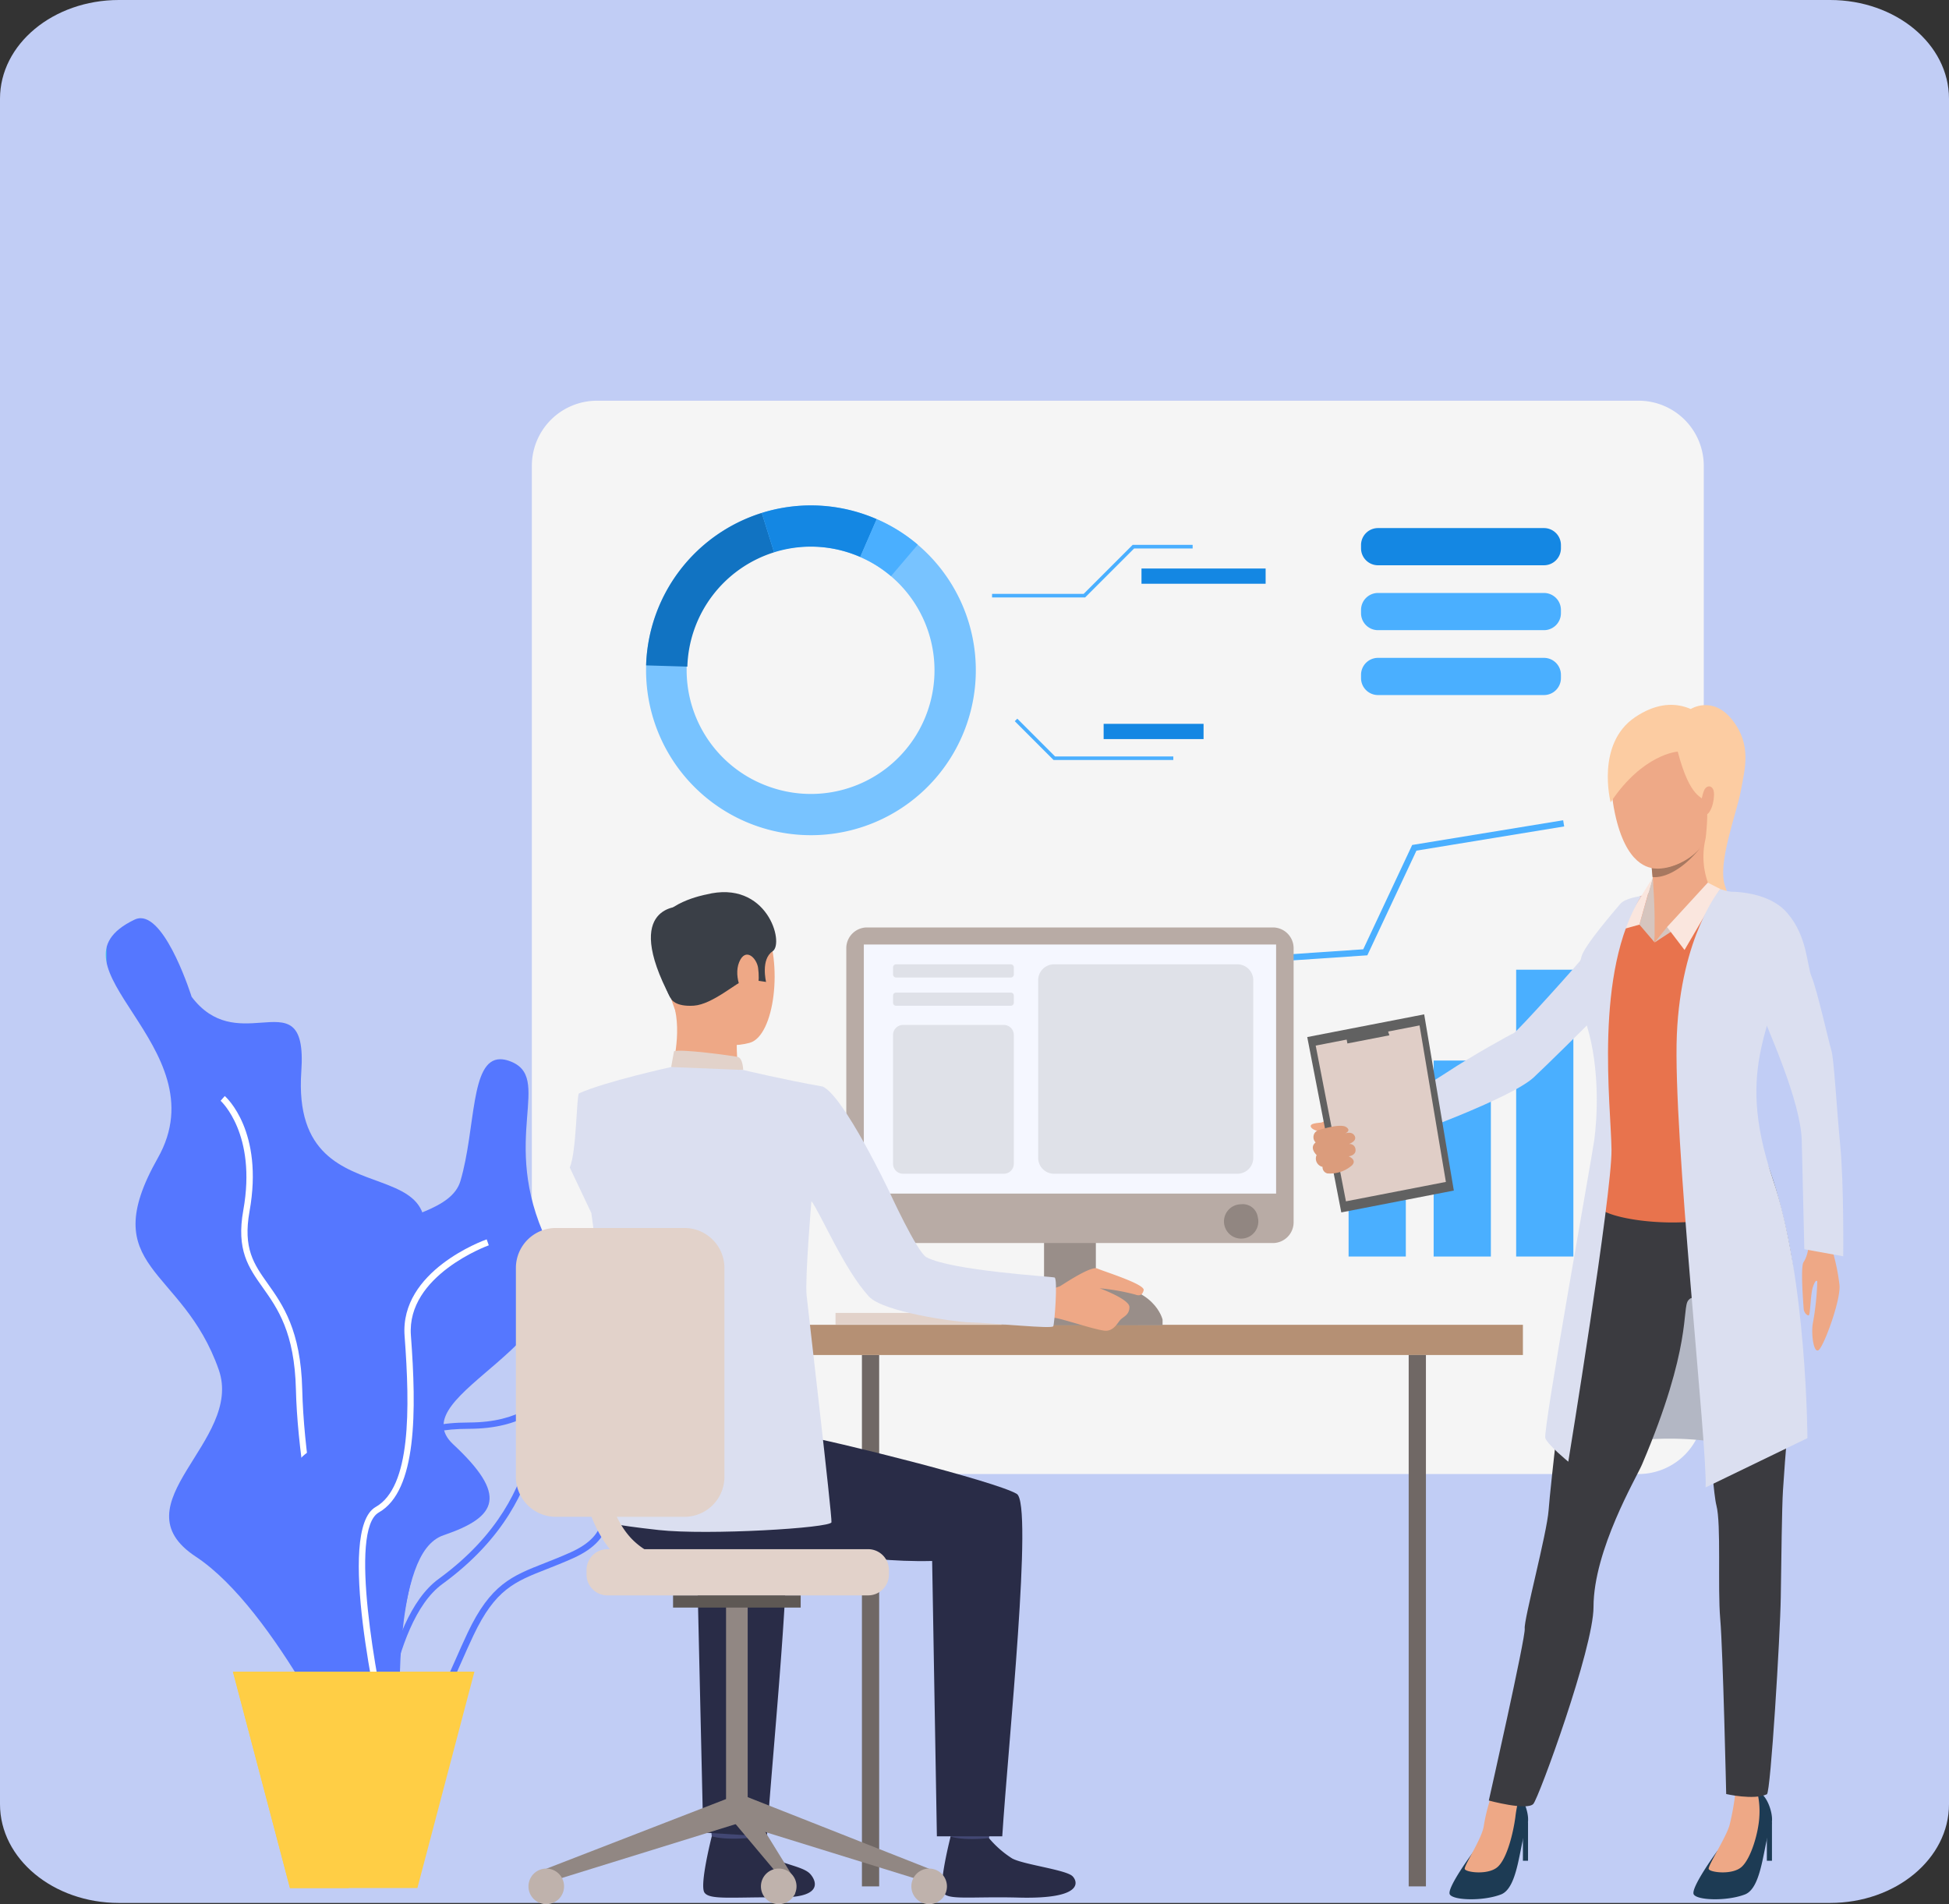 <svg xmlns="http://www.w3.org/2000/svg" xmlns:xlink="http://www.w3.org/1999/xlink" width="295" height="288.181" viewBox="0 0 295 288.181">
  <rect x="0" y="0" width="295" height="288.181" fill="#333333" stroke="none"/>
  <defs>
    <clipPath id="clip-path">
      <rect id="Rectángulo_379400" data-name="Rectángulo 379400" width="263" height="227.535" fill="none"/>
    </clipPath>
    <clipPath id="clip-path-2">
      <rect id="Rectángulo_379380" data-name="Rectángulo 379380" width="263.001" height="227.534" fill="none"/>
    </clipPath>
    <clipPath id="clip-path-3">
      <rect id="Rectángulo_379374" data-name="Rectángulo 379374" width="177.386" height="162.434" fill="none"/>
    </clipPath>
    <clipPath id="clip-path-4">
      <path id="Trazado_832324" data-name="Trazado 832324" d="M4.378,382.39c-14.686,7.024,13.09,19.155,3.512,36.076s3.706,16.3,9.219,32.048c3.8,10.84-15.6,20.311-3.472,28.292s23.9,33.778,23.9,33.778c13.36,10.472,1.852-15.011,10.731-36.378s-18.025-9.851-3.737-36.35-16.682-9.1-14.926-34.48c.55-7.948-2.283-7.665-6.165-7.381-3.2.234-7.117.468-10.436-3.918,0,0-3.72-11.9-7.716-11.9a2.075,2.075,0,0,0-.9.212" transform="translate(0 -382.178)" fill="none"/>
    </clipPath>
    <linearGradient id="linear-gradient" x1="0.149" y1="1.059" x2="0.152" y2="1.059" gradientUnits="objectBoundingBox">
      <stop offset="0" stop-color="#40d5e6"/>
      <stop offset="1" stop-color="#57f"/>
    </linearGradient>
    <clipPath id="clip-path-6">
      <path id="Trazado_832326" data-name="Trazado 832326" d="M184.277,759.658a4.444,4.444,0,0,1-3.635-2.877c-1.376-3.935,1.916-10.822,4.822-14.282a22.874,22.874,0,0,0,4.66-15.063c-.089-1.419-.235-2.722-.364-3.872-.341-3.047-.588-5.249.542-6.52,1.034-1.162,3.3-1.688,7.337-1.707,8.114-.038,11.318-3.392,13.891-6.088a13.109,13.109,0,0,1,2.982-2.59c3.43-1.873,7.109-2.25,8.556-.878,1.1,1.042.581,2.828-.048,4.143a19.206,19.206,0,0,1-4.056,5.423c-1.861,1.9-3.331,3.4-2.586,6.312.146.571.315,1.148.484,1.727,1.183,4.047,2.3,7.869-3.894,10.653-1.455.654-2.788,1.177-3.964,1.639-4.9,1.923-8.139,3.194-11.61,10.52-.646,1.364-1.214,2.651-1.763,3.9-2.618,5.934-4.329,9.812-9.092,9.812a11.463,11.463,0,0,1-2.263-.247m29.776-53.84a13.989,13.989,0,0,0-3.215,2.769c-2.449,2.564-5.5,5.755-13.2,5.791-4.394.02-6.8.627-8.049,2.028-1.415,1.589-1.148,3.969-.779,7.264.128,1.14.272,2.431.36,3.826a22.317,22.317,0,0,1-4.438,14.387c-2.936,3.5-6.553,10.749-4.991,15.214a5.342,5.342,0,0,0,4.35,3.5,12.332,12.332,0,0,0,2.449.266c5.39,0,7.364-4.471,9.972-10.382.547-1.239,1.112-2.52,1.752-3.872,3.308-6.983,6.239-8.134,11.094-10.039,1.186-.466,2.531-.994,4.007-1.657,6.955-3.126,5.608-7.732,4.42-11.8-.166-.569-.332-1.135-.476-1.7-.612-2.39.564-3.589,2.342-5.4a20.287,20.287,0,0,0,4.236-5.68c1.388-2.9.681-4.458-.157-5.252a4.827,4.827,0,0,0-3.365-1.074,13.692,13.692,0,0,0-6.309,1.807" transform="translate(-179.362 -704.011)" fill="none"/>
    </clipPath>
    <linearGradient id="linear-gradient-2" x1="-0.755" y1="1.465" x2="-0.751" y2="1.465" xlink:href="#linear-gradient"/>
    <clipPath id="clip-path-7">
      <path id="Trazado_832327" data-name="Trazado 832327" d="M221.693,748.725c-1.4,4.905-4.343,12.214-13.673,19.014-8.5,6.2-9.711,27.38-9.758,28.279l.956.05c.011-.215,1.226-21.622,9.366-27.555,9.569-6.975,12.59-14.484,14.029-19.526,1.486-5.2,9.574-6.694,9.656-6.708l-.166-.943c-.357.063-8.759,1.608-10.41,7.389" transform="translate(-198.262 -741.336)" fill="none"/>
    </clipPath>
    <linearGradient id="linear-gradient-3" x1="-1.195" y1="1.382" x2="-1.189" y2="1.382" xlink:href="#linear-gradient"/>
    <clipPath id="clip-path-8">
      <path id="Trazado_832328" data-name="Trazado 832328" d="M163.671,504.776c-2.554,8.62-28.414,3.76-17.559,25.346s-13.728,7.219-6.385,26.055.639,38.982,8.62,33.858,4.484-28.844,12.784-31.663,9.655-6.106,1.437-13.768,21.535-15.269,14.192-30.741,1.237-24.89-5.747-27.284a4.042,4.042,0,0,0-1.307-.243c-4.563,0-3.685,10.5-6.036,18.44" transform="translate(-138.332 -486.336)" fill="none"/>
    </clipPath>
    <linearGradient id="linear-gradient-4" x1="-0.433" y1="1.175" x2="-0.429" y2="1.175" xlink:href="#linear-gradient"/>
    <clipPath id="clip-path-10">
      <path id="Trazado_832330" data-name="Trazado 832330" d="M93.981,938.666l8.63,32.742H121.9l8.63-32.742Z" transform="translate(-93.981 -938.666)" fill="none"/>
    </clipPath>
    <linearGradient id="linear-gradient-5" x1="-0.527" y1="1.075" x2="-0.521" y2="1.075" gradientUnits="objectBoundingBox">
      <stop offset="0" stop-color="#ff9340"/>
      <stop offset="1" stop-color="#ffce45"/>
    </linearGradient>
    <clipPath id="clip-path-11">
      <path id="Trazado_832331" data-name="Trazado 832331" d="M93.981,938.666l8.63,32.742h8.917c0-29.174,19-32.742,19-32.742Z" transform="translate(-93.981 -938.666)" fill="none"/>
    </clipPath>
    <linearGradient id="linear-gradient-6" x1="-0.527" y1="1.075" x2="-0.521" y2="1.075" gradientUnits="objectBoundingBox">
      <stop offset="0" stop-color="#c97332"/>
      <stop offset="1" stop-color="#ffce45"/>
    </linearGradient>
    <clipPath id="clip-path-13">
      <rect id="Rectángulo_379394" data-name="Rectángulo 379394" width="21.993" height="41.41" fill="none"/>
    </clipPath>
  </defs>
  <g id="Grupo_1081170" data-name="Grupo 1081170" transform="translate(-809.999 -2822.697)">
    <path id="Trazado_832031" data-name="Trazado 832031" d="M18,0H277c9.941,0,18,6.689,18,14.939V273.057c0,8.251-8.059,14.939-18,14.939H18c-9.941,0-18-6.689-18-14.939V14.939C0,6.689,8.059,0,18,0Z" transform="translate(809.999 2822.697)" fill="#c1cdf5"/>
    <g id="Grupo_1080568" data-name="Grupo 1080568" transform="translate(826 2883.344)">
      <g id="Grupo_1080567" data-name="Grupo 1080567" clip-path="url(#clip-path)">
        <g id="Grupo_1080545" data-name="Grupo 1080545" transform="translate(0 0.001)">
          <g id="Grupo_1080544" data-name="Grupo 1080544" clip-path="url(#clip-path-2)">
            <g id="Grupo_1080543" data-name="Grupo 1080543" transform="translate(64.495 -0.001)" style="mix-blend-mode: hard-light;isolation: isolate">
              <g id="Grupo_1080542" data-name="Grupo 1080542">
                <g id="Grupo_1080541" data-name="Grupo 1080541" clip-path="url(#clip-path-3)">
                  <path id="Trazado_832313" data-name="Trazado 832313" d="M482.258,162.437H324.6a9.863,9.863,0,0,1-9.862-9.863V9.866A9.862,9.862,0,0,1,324.6,0H482.258a9.862,9.862,0,0,1,9.862,9.862V152.574a9.862,9.862,0,0,1-9.862,9.863" transform="translate(-314.734 -0.003)" fill="#f5f5f5"/>
                </g>
              </g>
            </g>
            <path id="Trazado_832314" data-name="Trazado 832314" d="M447.548,110.666a24.931,24.931,0,0,0-13.538-31.283c-.508-.22-1.027-.426-1.556-.614a24.952,24.952,0,1,0,15.093,31.9m-29.8,9.212a18.708,18.708,0,1,1,12.6-35.23q.594.213,1.167.461a18.708,18.708,0,0,1-13.766,34.769" transform="translate(-317.312 -61.463)" fill="#78c3ff"/>
            <path id="Trazado_832315" data-name="Trazado 832315" d="M418.52,88.825l-1.862-5.961a24.987,24.987,0,0,0-17.51,23.074l6.243.186a18.738,18.738,0,0,1,13.129-17.3" transform="translate(-317.355 -65.884)" fill="#1173c2"/>
            <path id="Trazado_832316" data-name="Trazado 832316" d="M499.5,85.109l2.492-5.727c-.508-.22-1.027-.426-1.556-.614a24.84,24.84,0,0,0-15.84-.325l1.862,5.961a18.622,18.622,0,0,1,11.875.243q.594.213,1.166.461" transform="translate(-385.296 -61.464)" fill="#1487e3"/>
            <path id="Trazado_832317" data-name="Trazado 832317" d="M566.029,91.317a24.816,24.816,0,0,0-6.211-3.868l-2.493,5.726a18.6,18.6,0,0,1,4.658,2.9Z" transform="translate(-443.119 -69.53)" fill="#4aafff"/>
            <rect id="Rectángulo_379375" data-name="Rectángulo 379375" width="8.66" height="29.661" transform="translate(200.995 99.858)" fill="#4aafff"/>
            <rect id="Rectángulo_379376" data-name="Rectángulo 379376" width="8.66" height="21.342" transform="translate(188.122 108.176)" fill="#4aafff"/>
            <rect id="Rectángulo_379377" data-name="Rectángulo 379377" width="8.66" height="43.408" transform="translate(213.484 86.11)" fill="#4aafff"/>
            <path id="Trazado_832318" data-name="Trazado 832318" d="M759.5,310.767l-.153-.936-22.852,3.742-7.409,15.79-24.639,1.673-7.981,11.773-18.837-.467-.024.949,19.355.48,8.012-11.819,24.735-1.679,7.434-15.843Z" transform="translate(-538.748 -246.341)" fill="#4aafff"/>
            <path id="Trazado_832319" data-name="Trazado 832319" d="M929.793,99.675h25.117a2.569,2.569,0,0,0,2.57-2.569v-.491a2.57,2.57,0,0,0-2.57-2.569H929.793a2.57,2.57,0,0,0-2.569,2.569v.491a2.569,2.569,0,0,0,2.569,2.569" transform="translate(-737.219 -74.774)" fill="#1487e3"/>
            <path id="Trazado_832320" data-name="Trazado 832320" d="M929.793,147.605h25.117a2.57,2.57,0,0,0,2.57-2.569v-.492a2.569,2.569,0,0,0-2.57-2.569H929.793a2.569,2.569,0,0,0-2.569,2.569v.492a2.57,2.57,0,0,0,2.569,2.569" transform="translate(-737.219 -112.882)" fill="#4aafff"/>
            <path id="Trazado_832321" data-name="Trazado 832321" d="M929.793,195.534h25.117a2.57,2.57,0,0,0,2.57-2.569v-.491a2.57,2.57,0,0,0-2.57-2.57H929.793a2.57,2.57,0,0,0-2.569,2.57v.491a2.57,2.57,0,0,0,2.569,2.569" transform="translate(-737.219 -150.99)" fill="#4aafff"/>
            <path id="Trazado_832322" data-name="Trazado 832322" d="M668.773,114.411H654.687v-.54h13.862l7.416-7.416h9.082V107h-8.858Z" transform="translate(-520.53 -84.641)" fill="#4aafff"/>
            <path id="Trazado_832323" data-name="Trazado 832323" d="M695.448,241.072H677.323l-5.873-5.874.382-.382,5.715,5.715h17.9Z" transform="translate(-533.857 -186.699)" fill="#4aafff"/>
            <rect id="Rectángulo_379378" data-name="Rectángulo 379378" width="18.789" height="2.306" transform="translate(156.775 25.392)" fill="#1487e3"/>
            <rect id="Rectángulo_379379" data-name="Rectángulo 379379" width="15.125" height="2.306" transform="translate(151.044 48.9)" fill="#1487e3"/>
          </g>
        </g>
        <g id="Grupo_1080547" data-name="Grupo 1080547" transform="translate(0 78.315)">
          <g id="Grupo_1080546" data-name="Grupo 1080546" clip-path="url(#clip-path-4)">
            <rect id="Rectángulo_379381" data-name="Rectángulo 379381" width="69.122" height="140.878" transform="translate(-10.308 -0.001)" fill="url(#linear-gradient)"/>
          </g>
        </g>
        <g id="Grupo_1080549" data-name="Grupo 1080549" transform="translate(0 0.001)">
          <g id="Grupo_1080548" data-name="Grupo 1080548" clip-path="url(#clip-path-2)">
            <path id="Trazado_832325" data-name="Trazado 832325" d="M109.237,607.28c-5.791-4.073-12.569-32.455-12.973-49.36-.207-8.659-2.767-12.267-5.025-15.45-2.159-3.042-4.023-5.67-2.937-11.7,2.075-11.53-3.381-16.507-3.437-16.556l.632-.72c.243.213,5.926,5.346,3.748,17.445-1.015,5.637.658,8,2.776,10.98,2.222,3.132,4.987,7.029,5.2,15.981.434,18.142,7.363,44.939,12.566,48.6Z" transform="translate(-67.475 -408.268)" fill="#fff"/>
          </g>
        </g>
        <g id="Grupo_1080551" data-name="Grupo 1080551" transform="translate(36.754 144.265)">
          <g id="Grupo_1080550" data-name="Grupo 1080550" clip-path="url(#clip-path-6)">
            <rect id="Rectángulo_379383" data-name="Rectángulo 379383" width="47.096" height="56.852" transform="translate(-1.185)" fill="url(#linear-gradient-2)"/>
          </g>
        </g>
        <g id="Grupo_1080553" data-name="Grupo 1080553" transform="translate(40.627 151.913)">
          <g id="Grupo_1080552" data-name="Grupo 1080552" clip-path="url(#clip-path-7)">
            <rect id="Rectángulo_379384" data-name="Rectángulo 379384" width="34.007" height="54.732" transform="translate(0 0)" fill="url(#linear-gradient-3)"/>
          </g>
        </g>
        <g id="Grupo_1080555" data-name="Grupo 1080555" transform="translate(28.347 99.659)">
          <g id="Grupo_1080554" data-name="Grupo 1080554" clip-path="url(#clip-path-8)">
            <rect id="Rectángulo_379385" data-name="Rectángulo 379385" width="51.72" height="108.823" transform="translate(-5.949 0)" fill="url(#linear-gradient-4)"/>
          </g>
        </g>
        <g id="Grupo_1080557" data-name="Grupo 1080557" transform="translate(0 0.001)">
          <g id="Grupo_1080556" data-name="Grupo 1080556" clip-path="url(#clip-path-2)">
            <path id="Trazado_832329" data-name="Trazado 832329" d="M190.7,694.911c-.76-3.224-7.252-31.6-1.195-35.032,5.339-3.023,5.207-14.782,4.374-25.887-.737-9.829,11.887-14.423,12.424-14.614l.321.9c-.125.044-12.472,4.541-11.79,13.64.855,11.4.947,23.5-4.858,26.791-4.6,2.6-.365,25.411,1.655,33.979Z" transform="translate(-148.641 -492.458)" fill="#fff"/>
          </g>
        </g>
        <g id="Grupo_1080559" data-name="Grupo 1080559" transform="translate(19.258 192.35)">
          <g id="Grupo_1080558" data-name="Grupo 1080558" clip-path="url(#clip-path-10)">
            <rect id="Rectángulo_379387" data-name="Rectángulo 379387" width="36.546" height="32.742" fill="url(#linear-gradient-5)"/>
          </g>
        </g>
        <g id="Grupo_1080561" data-name="Grupo 1080561" transform="translate(19.258 192.35)">
          <g id="Grupo_1080560" data-name="Grupo 1080560" clip-path="url(#clip-path-11)">
            <rect id="Rectángulo_379388" data-name="Rectángulo 379388" width="36.546" height="32.742" fill="url(#linear-gradient-6)"/>
          </g>
        </g>
        <g id="Grupo_1080566" data-name="Grupo 1080566" transform="translate(0 0.001)">
          <g id="Grupo_1080565" data-name="Grupo 1080565" clip-path="url(#clip-path-2)">
            <rect id="Rectángulo_379389" data-name="Rectángulo 379389" width="29.789" height="1.768" transform="translate(110.467 138.052)" fill="#e2d2ca"/>
            <rect id="Rectángulo_379390" data-name="Rectángulo 379390" width="2.61" height="80.419" transform="translate(114.46 144.423)" fill="#706865"/>
            <rect id="Rectángulo_379391" data-name="Rectángulo 379391" width="20.706" height="2.525" transform="translate(135.594 137.551)" fill="#ccbdb7"/>
            <rect id="Rectángulo_379392" data-name="Rectángulo 379392" width="7.841" height="23.816" transform="translate(142.026 116.005)" fill="#998e89"/>
            <rect id="Rectángulo_379393" data-name="Rectángulo 379393" width="114.724" height="4.573" transform="translate(99.782 139.85)" fill="#b59074"/>
            <g id="Grupo_1080564" data-name="Grupo 1080564" transform="translate(68.446 104.494)" style="mix-blend-mode: hard-light;isolation: isolate">
              <g id="Grupo_1080563" data-name="Grupo 1080563">
                <g id="Grupo_1080562" data-name="Grupo 1080562" clip-path="url(#clip-path-13)">
                  <path id="Trazado_832332" data-name="Trazado 832332" d="M343.333,517.614s-1.255,17.6,2.183,19.7c2.154,1.319,10.741,5.769,10.487,6.6s-4.849,7.425-4.849,7.425-16.5-10.863-17.027-14.285c-.52-3.345.812-25.765,3.079-26.8,1.7-.774,2.594-.134,4.735,1.455,3,2.23,1.392,5.9,1.392,5.9" transform="translate(-334.015 -509.933)" fill="#f5f5f5"/>
                </g>
              </g>
            </g>
            <path id="Trazado_832333" data-name="Trazado 832333" d="M452.373,1041.863s-.513,3.56-.577,4.095-5.706-.315-5.706-.315l-.457-4.238s6.035-.044,6.74.458" transform="translate(-354.315 -828.002)" fill="#424773"/>
            <path id="Trazado_832334" data-name="Trazado 832334" d="M448.434,1060.485a15.23,15.23,0,0,0,3.517,3.08c1.729.935,4.446,1.306,5.468,2.273.738.7,2.688,3.707-4.493,3.646s-10.643.425-11.412-.729,1.113-8.512,1.113-8.512,1.7.612,5.807.241" transform="translate(-350.893 -842.982)" fill="#292c47"/>
            <path id="Trazado_832335" data-name="Trazado 832335" d="M628.773,1042.027s-.513,3.56-.577,4.095-5.706-.315-5.706-.315l-.457-4.239s6.035-.044,6.74.458" transform="translate(-494.567 -828.132)" fill="#424773"/>
            <path id="Trazado_832336" data-name="Trazado 832336" d="M624.833,1060.649a15.227,15.227,0,0,0,3.517,3.08c1.729.935,8.091,1.7,9.114,2.671.738.7,1.965,3.511-8.138,3.249-7.178-.187-10.643.425-11.412-.729s1.113-8.513,1.113-8.513,1.6.654,5.807.241" transform="translate(-491.145 -843.112)" fill="#292c47"/>
            <path id="Trazado_832337" data-name="Trazado 832337" d="M369.873,743.52s20.512,3.471,25.145,4.2,29.753,6.979,32.894,8.883c2.5,1.516-1.311,37.929-2.2,51.822h-9.894l-.717-41.673c-11.873.3-20.346-2.777-28.992-1.464s-15.854,3.179-21.348-4.19c0,0-.2-15.966,5.114-17.575" transform="translate(-290.012 -591.16)" fill="#292c47"/>
            <path id="Trazado_832338" data-name="Trazado 832338" d="M374.44,825.666l-9.642-.6-.94-41.111a58.554,58.554,0,0,1-11-.7l-7.785-18.1c6.823,1.364,28.683,6.878,31.6,8.645,2.5,1.517-1.34,37.962-2.231,51.855" transform="translate(-274.361 -608.37)" fill="#292c47"/>
            <path id="Trazado_832339" data-name="Trazado 832339" d="M415.76,366.917s7.519-2.078,10.388,3.759,1.568,16.9-2.222,17.944-9.239-.158-10.812-3.791-2.828-8.8-2.451-12.138,3.1-4.975,5.1-5.774" transform="translate(-326.457 -291.444)" fill="#eea886"/>
            <path id="Trazado_832340" data-name="Trazado 832340" d="M427.017,448.69s-.083,4.439.407,5.385-10.47.709-10.47.709,1.727-5.331.747-9.873c-.97-4.5,9.316,3.778,9.316,3.778" transform="translate(-331.512 -352.678)" fill="#eea886"/>
            <path id="Trazado_832341" data-name="Trazado 832341" d="M410.363,379.111s.586,1.191,3.423,1,6.578-3.615,7.783-3.921,1.276-.991,1.276-.991l.637,1.133,1.234.188s-.839-3.43.989-4.638-.823-10.935-10.073-8.589c0,0-7.06,1.293-7.155,5.235s.516,8.5,1.886,10.584" transform="translate(-324.765 -288.558)" fill="#3a3f47"/>
            <path id="Trazado_832342" data-name="Trazado 832342" d="M428.556,482.941s-.031-1.808-.85-1.982-8.615-1.246-9.621-.85l-.432,2.388s1.939,1.193,10.9.444" transform="translate(-332.068 -381.657)" fill="#e2d2ca"/>
            <path id="Trazado_832343" data-name="Trazado 832343" d="M469.625,411.072c-.21-1.482-1.9-3.184-2.86-.876s.651,5.67,1.734,5.49,1.412-2.6,1.126-4.614" transform="translate(-370.881 -325.24)" fill="#eea886"/>
            <path id="Trazado_832344" data-name="Trazado 832344" d="M630.149,598.516a.021.021,0,0,0-.013,0c.056.025.064.027.013,0" transform="translate(-501.01 -475.869)" fill="#323657"/>
            <path id="Trazado_832345" data-name="Trazado 832345" d="M407.272,373.472s-9.168-.432-1.6,13.881Z" transform="translate(-320.163 -296.94)" fill="#3a3f47"/>
            <path id="Trazado_832346" data-name="Trazado 832346" d="M325.411,1041.932l.682,1.918,28.817-8.929-1.381-3.885Z" transform="translate(-258.728 -819.76)" fill="#918783"/>
            <rect id="Rectángulo_379395" data-name="Rectángulo 379395" width="3.275" height="31.33" transform="translate(93.894 182.466)" fill="#918783"/>
            <rect id="Rectángulo_379396" data-name="Rectángulo 379396" width="19.318" height="1.846" transform="translate(85.873 180.801)" fill="#5e5854"/>
            <path id="Trazado_832347" data-name="Trazado 832347" d="M493.762,1040.987l-.682,1.918-28.817-8.929,1.266-4.129Z" transform="translate(-369.128 -818.814)" fill="#918783"/>
            <path id="Trazado_832348" data-name="Trazado 832348" d="M473.459,1042.7v2.232l-9.2-10.955,1.266-4.129Z" transform="translate(-369.128 -818.814)" fill="#918783"/>
            <path id="Trazado_832349" data-name="Trazado 832349" d="M600.461,1086.778a2.693,2.693,0,1,1-2.693-2.693,2.693,2.693,0,0,1,2.693,2.693" transform="translate(-473.133 -861.937)" fill="#bfb2ac"/>
            <path id="Trazado_832350" data-name="Trazado 832350" d="M489.355,1086.778a2.693,2.693,0,1,1-2.693-2.693,2.693,2.693,0,0,1,2.693,2.693" transform="translate(-384.795 -861.937)" fill="#bfb2ac"/>
            <path id="Trazado_832351" data-name="Trazado 832351" d="M317.654,1086.778a2.693,2.693,0,1,1-2.693-2.693,2.693,2.693,0,0,1,2.693,2.693" transform="translate(-248.279 -861.937)" fill="#bfb2ac"/>
            <path id="Trazado_832352" data-name="Trazado 832352" d="M397.761,855.18H358.3a3.151,3.151,0,0,1-3.151-3.151v-.691a3.151,3.151,0,0,1,3.151-3.151h39.464a3.151,3.151,0,0,1,3.151,3.151v.691a3.151,3.151,0,0,1-3.151,3.151" transform="translate(-282.37 -674.379)" fill="#e2d2ca"/>
            <rect id="Rectángulo_379397" data-name="Rectángulo 379397" width="2.61" height="80.419" transform="translate(197.217 144.423)" fill="#706865"/>
            <path id="Trazado_832353" data-name="Trazado 832353" d="M611.582,436.771h-61.42a3.143,3.143,0,0,1-3.143-3.143V392.151a3.143,3.143,0,0,1,3.143-3.143h61.42a3.143,3.143,0,0,1,3.143,3.143v41.477a3.143,3.143,0,0,1-3.143,3.143" transform="translate(-434.925 -309.294)" fill="#b8aba5"/>
            <rect id="Rectángulo_379398" data-name="Rectángulo 379398" width="62.403" height="37.697" transform="translate(114.746 82.296)" fill="#f5f7ff"/>
            <path id="Trazado_832354" data-name="Trazado 832354" d="M831.435,595.39a2.6,2.6,0,1,1-2.515-1.941,2.284,2.284,0,0,1,2.515,1.941" transform="translate(-657.06 -471.841)" fill="#918681"/>
            <path id="Trazado_832355" data-name="Trazado 832355" d="M711.06,658.96v-.85s-1.2-5.287-9.647-5.287-8.281,6.137-8.281,6.137Z" transform="translate(-551.096 -519.048)" fill="#998e89"/>
            <path id="Trazado_832356" data-name="Trazado 832356" d="M685.385,643.95a8.322,8.322,0,0,0,2.509-.549c.673-.406,4.7-3.112,5.643-2.679s7.237,2.361,7.018,3.281-.8.831-1.244.669a32.31,32.31,0,0,0-5.416-.96s4.488,1.637,4.505,2.831-.939,1.486-1.365,1.937-.936,1.573-2.093,1.659-6.8-1.877-7.961-1.967a28.356,28.356,0,0,1-3.458-.117,32.113,32.113,0,0,1,1.86-4.1" transform="translate(-543.452 -509.39)" fill="#eea886"/>
            <path id="Trazado_832357" data-name="Trazado 832357" d="M381.017,495.047C375.163,494.018,369,492.54,369,492.54l-10.9-.444s-10.007,2.2-13.948,3.983c-.374.168-.376,8.927-1.4,11.224l3.267,6.893s1.888,13.655,2.279,19.727c.18,2.788-.508,26.943-.508,26.943s.979.484,8.421,1.3,26.034-.3,26.151-1.175-3.6-32.727-3.765-34.377c-.253-2.531.731-14.228.731-14.228,1.4,1.883,4.976,10.388,8.7,14.435,2.192,2.381,13.043,3.84,15.089,3.908,4.452.149,12.575,1.035,12.813.6.19-.26.708-7.21.2-7.38-.446-.149-15.529-1.017-19.393-3.067-1.414-.75-5.64-9.965-5.64-9.965s-6.846-14.425-10.076-15.876" transform="translate(-272.513 -391.257)" fill="#dbdff0"/>
            <path id="Trazado_832358" data-name="Trazado 832358" d="M328.484,654.686H309.023a6.05,6.05,0,0,1-6.05-6.05V617.024a6.05,6.05,0,0,1,6.05-6.05h19.461a6.05,6.05,0,0,1,6.05,6.05v31.612a6.05,6.05,0,0,1-6.05,6.05" transform="translate(-240.888 -485.775)" fill="#e2d2ca"/>
            <path id="Trazado_832359" data-name="Trazado 832359" d="M365.861,773.11a14.46,14.46,0,0,1-11.218-4.645c-6.309-6.966-5.175-19.21-5.124-19.729a1.756,1.756,0,0,1,3.495.346c-.014.14-1.019,11.239,4.239,17.033a10.95,10.95,0,0,0,8.608,3.483,1.756,1.756,0,0,1,0,3.512" transform="translate(-277.808 -594.049)" fill="#e2d2ca"/>
            <path id="Trazado_832360" data-name="Trazado 832360" d="M599.378,418.25H582a.451.451,0,0,1-.45-.451v-1.091a.451.451,0,0,1,.45-.451h17.378a.451.451,0,0,1,.451.451V417.8a.451.451,0,0,1-.451.451" transform="translate(-462.379 -330.96)" fill="#dfe1e8"/>
            <path id="Trazado_832361" data-name="Trazado 832361" d="M599.378,439.1H582a.451.451,0,0,1-.45-.451v-1.091a.451.451,0,0,1,.45-.451h17.378a.451.451,0,0,1,.451.451v1.091a.451.451,0,0,1-.451.451" transform="translate(-462.379 -347.535)" fill="#dfe1e8"/>
            <path id="Trazado_832362" data-name="Trazado 832362" d="M598.312,483.534H583.063a1.515,1.515,0,0,1-1.515-1.515v-19.49a1.515,1.515,0,0,1,1.515-1.515h15.249a1.515,1.515,0,0,1,1.515,1.515v19.49a1.515,1.515,0,0,1-1.515,1.515" transform="translate(-462.378 -366.544)" fill="#dfe1e8"/>
            <path id="Trazado_832363" data-name="Trazado 832363" d="M718.915,447.951H691.16a2.4,2.4,0,0,1-2.4-2.4V418.657a2.4,2.4,0,0,1,2.4-2.4h27.755a2.4,2.4,0,0,1,2.4,2.4v26.895a2.4,2.4,0,0,1-2.4,2.4" transform="translate(-547.622 -330.961)" fill="#dfe1e8"/>
            <path id="Trazado_832364" data-name="Trazado 832364" d="M1101.63,657.76a48.369,48.369,0,0,1,21.92,0l-5.783-29.624s-14.438,15.307-16.137,29.624" transform="translate(-875.886 -499.42)" fill="#b3b7c4"/>
            <path id="Trazado_832365" data-name="Trazado 832365" d="M902.14,523.476s-2.215,1.586-2.869,1.387a14.082,14.082,0,0,0-2.377.056c-.622-.066-2.249-.844-2.9-.677a18.189,18.189,0,0,1-2.306,1.2c-.557.08-1.7.106-1.628.58s1.107.73,1.107.73-.5.1-.566.543a1.14,1.14,0,0,0,.326,1.153s-.449.436-.41.8a1.443,1.443,0,0,0,.529,1.085,1.376,1.376,0,0,0-.012.949,1.227,1.227,0,0,0,.936.768s.095.906.594,1.028a4.422,4.422,0,0,0,1.344-.066,16.827,16.827,0,0,0,6.068-3.079,20.321,20.321,0,0,1,4.55-2.922Z" transform="translate(-707.666 -416.207)" fill="#eea987"/>
            <path id="Trazado_832366" data-name="Trazado 832366" d="M1154.106,225.387s3.307-2.122,6.29,1.65,1.91,7.4,1.287,10.785c-.618,3.358-3.626,11.043-2.348,14.429s-.355,5.149-.355,5.149-10.257,2.626-9.061-12.8,4.187-19.212,4.187-19.212" transform="translate(-914.203 -178.729)" fill="#fccca2"/>
            <path id="Trazado_832367" data-name="Trazado 832367" d="M983.643,369.6s-3.905-.535-6.527,1.43-4.414,5.645-5.215,6.8-10.16,11.486-10.626,11.673-6.292,3.4-10.216,6-10.107,5.725-10.107,5.725l3.353,4.112s16.522-5.915,19.959-9.112c3.671-3.416,20.646-20.365,20.646-20.365s4.267-3.448-1.267-6.262" transform="translate(-748.134 -293.81)" fill="#dbdff0"/>
            <path id="Trazado_832368" data-name="Trazado 832368" d="M996.266,1036.071s-4.224,5.687-3.645,6.589,5.022,1.03,7.726,0,2.769-7.7,3.992-10.559c.512-1.2-.584-4.738-2.125-4.995a6.5,6.5,0,0,0-3.217.5s1.6,4.033-2.732,8.467" transform="translate(-789.172 -816.592)" fill="#1d3b54"/>
            <path id="Trazado_832369" data-name="Trazado 832369" d="M1007.907,1027.242a26.848,26.848,0,0,0-1.214,4.734c-.269,1.918-3.009,5.99-2.881,6.505s3.605.981,5.022-.346,2.328-5.189,2.64-7.5a18.536,18.536,0,0,1,.657-3.214s-2.872-1.6-4.224-.179" transform="translate(-798.11 -816.276)" fill="#eea886"/>
            <path id="Trazado_832370" data-name="Trazado 832370" d="M1047.571,1049.244v5.954h-.773v-4.6Z" transform="translate(-832.29 -834.236)" fill="#1d3b54"/>
            <path id="Trazado_832371" data-name="Trazado 832371" d="M1176.287,1036.177s-4.072,5.592-3.493,6.494,5.022,1.03,7.726,0,2.769-7.7,3.992-10.559c.512-1.2-.584-4.738-2.125-4.995a6.92,6.92,0,0,0-3.348.552s1.577,4.073-2.753,8.508" transform="translate(-932.423 -816.603)" fill="#1d3b54"/>
            <path id="Trazado_832372" data-name="Trazado 832372" d="M1187.987,1026.851a38.058,38.058,0,0,1-.837,4.507c-.515,1.867-3.283,6.117-3.155,6.632s3.605.982,5.022-.346,2.511-5.172,2.64-7.5a12.387,12.387,0,0,0-.322-3.845,3.145,3.145,0,0,0-3.348.552" transform="translate(-941.37 -815.785)" fill="#eea886"/>
            <path id="Trazado_832373" data-name="Trazado 832373" d="M1227.752,1049.244v5.954h-.773v-4.6Z" transform="translate(-975.549 -834.236)" fill="#1d3b54"/>
            <path id="Trazado_832374" data-name="Trazado 832374" d="M1038.525,529.079s-3.625,16.864-4.458,21.11S1030.9,575,1030.654,578.5s-3.783,16.672-3.616,17.92-5.436,26.029-5.436,26.029,5.767,1.569,6.738.512c.824-.9,9.11-23.557,9.11-29.8,0-8.631,6.51-19.62,7.334-21.551,7.65-17.938,6.016-23.7,7.015-24.866s1.086.72,1.669,3.3,1.831,24.893,2.58,27.723.167,12.4.584,17.234.9,26.464.9,26.464,4.177.96,6.162.035c.572-.267,2.016-24.1,2.1-29.845s.172-13.667.333-16.151c1.542-23.8,3.818-27.183-.637-44.052-8.546-32.357-26.958-2.367-26.958-2.367" transform="translate(-812.257 -410.6)" fill="#3b3b40"/>
            <path id="Trazado_832375" data-name="Trazado 832375" d="M1100.5,358.144a39.571,39.571,0,0,1-5.1,2.05c-1.314.263-6.411,6.884-7.3,9.3s0,6.043,1.839,10.3.105,5.675.946,9.932.043,14.234-.114,16.6,19.337,5.369,26.83-2.181c0,0-4.066-7.638-4.7-8.689s-.1-6.779.473-8.251,4.425-13.984,4.425-13.984,3.148-9.61.3-11.818c-2.47-1.918-9.2-2.6-10.41-3.023a20.657,20.657,0,0,0-7.194-.236" transform="translate(-864.852 -284.597)" fill="#e8734d"/>
            <path id="Trazado_832376" data-name="Trazado 832376" d="M1135.161,362.125l-2.3-2.692,2-7.088a46.8,46.8,0,0,1,.3,9.78" transform="translate(-900.718 -280.144)" fill="#d6c5be"/>
            <path id="Trazado_832377" data-name="Trazado 832377" d="M1141.167,317.511a90.246,90.246,0,0,1,.6,9.2s3.931,3.94,8.4-4.6a11.723,11.723,0,0,1-.466-8.315c1.417-4.8-8.535,3.713-8.535,3.713" transform="translate(-907.321 -248.33)" fill="#eea886"/>
            <path id="Trazado_832378" data-name="Trazado 832378" d="M1144.081,382.506v3.6l4.525-3.381Z" transform="translate(-909.638 -304.124)" fill="#eea886"/>
            <path id="Trazado_832379" data-name="Trazado 832379" d="M1144.081,366.579l1.879-2.325,6.328-6.307,2.047,1.972Z" transform="translate(-909.638 -284.598)" fill="#d6c5be"/>
            <path id="Trazado_832380" data-name="Trazado 832380" d="M1121.622,359.433l-2.9.8,4.893-7.888Z" transform="translate(-889.478 -280.144)" fill="#fae6de"/>
            <path id="Trazado_832381" data-name="Trazado 832381" d="M1153.249,362.632l2.646,3.468,5.406-9.23-1.882-.963Z" transform="translate(-916.927 -282.976)" fill="#fae6de"/>
            <path id="Trazado_832382" data-name="Trazado 832382" d="M1141.927,333.381l.128,1.373s3.126.6,7.216-4.384a8.877,8.877,0,0,1-7.344,3.011" transform="translate(-907.926 -262.672)" fill="#a77860"/>
            <path id="Trazado_832383" data-name="Trazado 832383" d="M1119.108,251.453c-1.231-.045-4.667-.447-6.363-8.364-2.071-9.672,2.505-14.688,6.424-15.617s7.533.433,9.539,5.488c0,0,1.467,3.941-.914,10.962s-7.369,7.58-8.687,7.531" transform="translate(-884.314 -180.643)" fill="#eea987"/>
            <path id="Trazado_832384" data-name="Trazado 832384" d="M1120.072,231.679s-5.263.327-10.154,7.676c0,0-2.29-8.842,3.694-12.878s10.176-.566,11.636,1.194c0,0,2.094.481,2.161,4.455s2.738,9.969-3.125,12.813c0,0,.559-4.535.042-5.573s-2.308-.337-4.254-7.687" transform="translate(-882.134 -178.577)" fill="#fccca2"/>
            <path id="Trazado_832385" data-name="Trazado 832385" d="M1178.649,285.475c.265-.688.989-.965,1.387-.227s-.076,3.6-1.138,3.91-.786-2.289-.249-3.682" transform="translate(-936.744 -226.449)" fill="#eea987"/>
            <path id="Trazado_832386" data-name="Trazado 832386" d="M1166.864,360.608s-5.944,7.11-6.567,22.058,4.682,62.689,4.351,68.512l15.414-7.46s-.089-24.088-5.25-39.243c-6.056-17.782.831-23.206,1.461-34.143,0,0-.286-8.008-4.75-8.736-4.191-.683-4.66-.989-4.66-.989" transform="translate(-922.491 -286.714)" fill="#dbdff0"/>
            <path id="Trazado_832387" data-name="Trazado 832387" d="M1077.808,365.812s-2.418.281-3.181,1.185-5.541,6.41-5.89,8.032-1.462,2.831.83,10.383c2.052,6.763,1.536,14.339,1.111,17.372s-7.805,44.023-7.4,45.074,3.478,3.559,3.478,3.559,6.61-40.443,6.54-47.2-2.715-26.865,4.512-38.406" transform="translate(-845.38 -290.851)" fill="#dbdff0"/>
            <path id="Trazado_832388" data-name="Trazado 832388" d="M887.5,456.625l5.154,26.538,17.033-3.308L905.2,453.188Z" transform="translate(-705.637 -360.322)" fill="#616161"/>
            <path id="Trazado_832389" data-name="Trazado 832389" d="M893.739,464.422l4.578,23.569,15.127-2.938-3.987-23.684Z" transform="translate(-710.596 -366.827)" fill="#e0cec7"/>
            <path id="Trazado_832390" data-name="Trazado 832390" d="M915.9,463.661l-.321-1.654,6.116-1.188.56,1.608Z" transform="translate(-727.957 -366.389)" fill="#616161"/>
            <path id="Trazado_832391" data-name="Trazado 832391" d="M892.715,536.1s3.051-1,3.954-.423-.178.991-.178.991,1.063-.432,1.483.363-.872,1.22-.872,1.22a.884.884,0,0,1,1,.818c.112.934-1.036,1.047-1.036,1.047s1.331.526.492,1.376a5.016,5.016,0,0,1-3.686,1.213.943.943,0,0,1-.756-.992,1.287,1.287,0,0,1-.9-1.792s-1.189-1.08-.146-1.906a1.126,1.126,0,0,1,.638-1.916" transform="translate(-708.934 -425.764)" fill="#db9c7c"/>
            <path id="Trazado_832392" data-name="Trazado 832392" d="M1253.855,612.77s.614,2.871-.641,4.812c-.48.742-.018,6.355.025,7.055.036.587.565,1.089.783.968s.265-3.228.6-4.229c.277-.841.524-1.158.675-.89a41.038,41.038,0,0,1-.658,6.272c-.295,1.493.075,4.639.85,4.131s3.365-7.494,3.173-9.827a30.592,30.592,0,0,0-1.074-5.246Z" transform="translate(-996.236 -487.203)" fill="#eea886"/>
            <path id="Trazado_832393" data-name="Trazado 832393" d="M1191,362.621s6.155-.379,9.242,3.214,2.919,7.859,3.705,9.711,2.582,9.824,2.975,11.115.776,8.548,1.338,14.386.448,16.739.448,16.739l-5.889-1.068s-.237-10.392-.387-16.417-5.052-16.672-6.9-21.331-9.227-13.425-4.528-16.349" transform="translate(-945.719 -288.305)" fill="#dbdff0"/>
          </g>
        </g>
      </g>
    </g>
  </g>
</svg>
